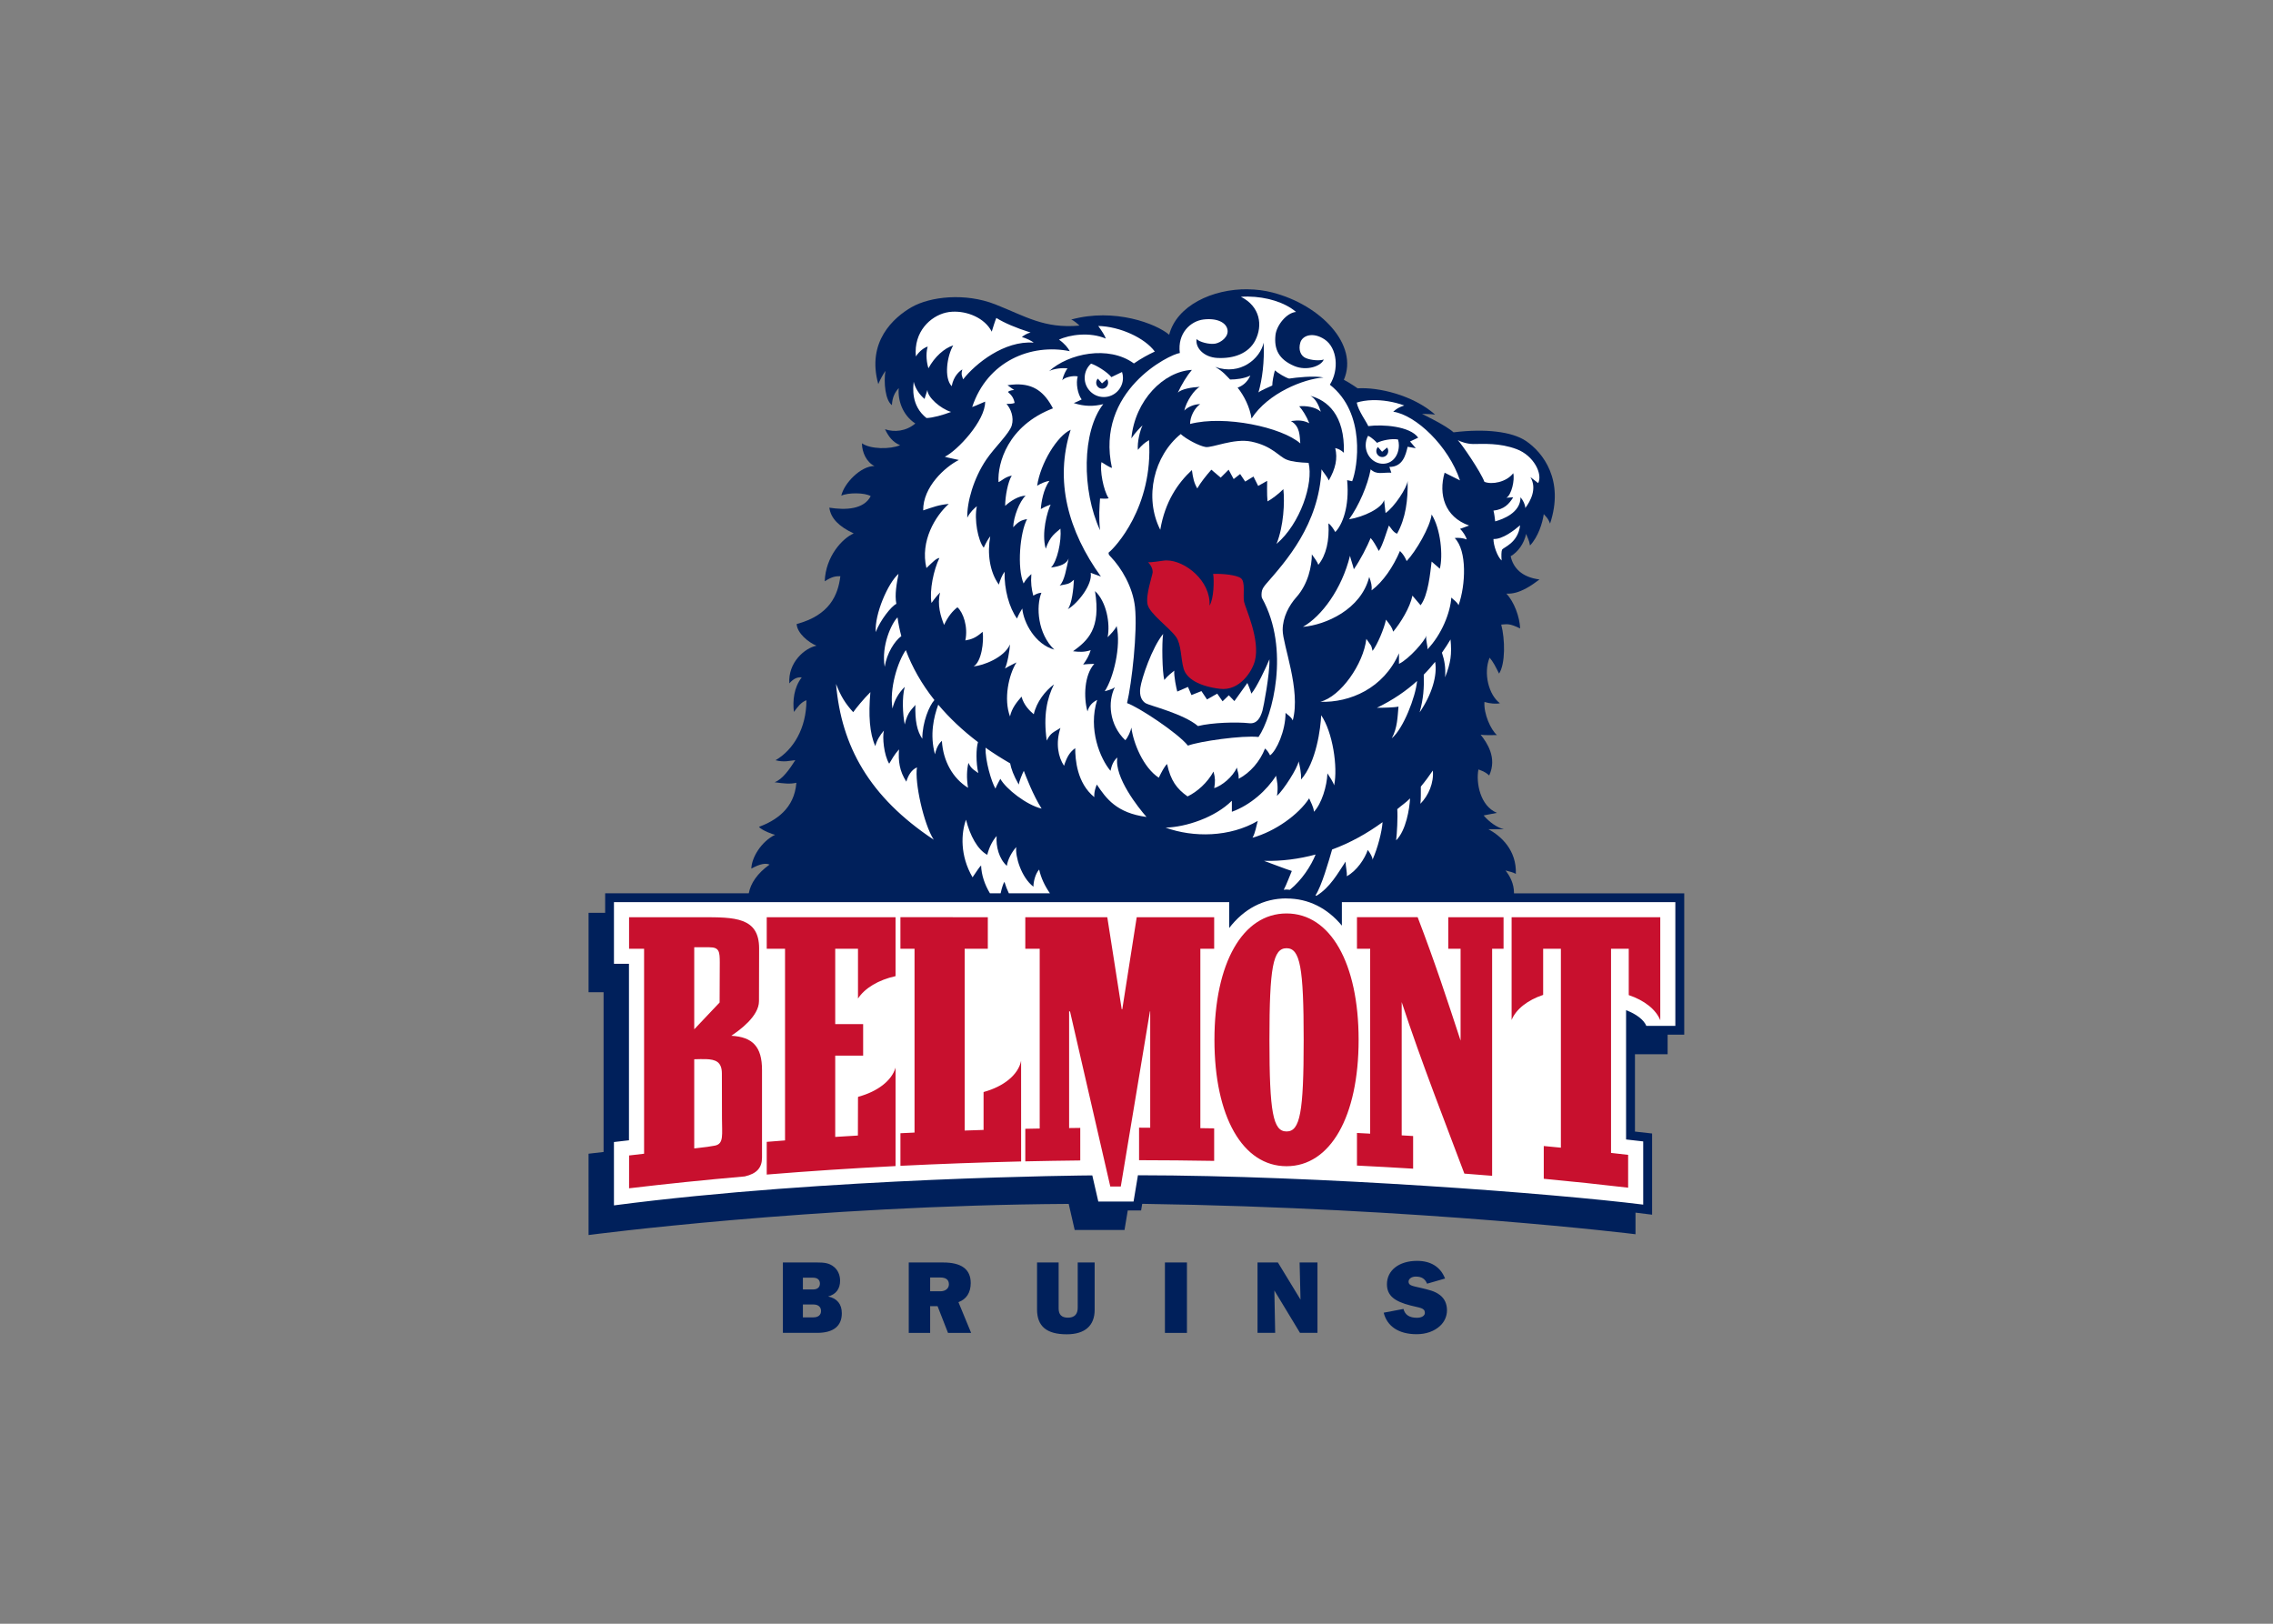 <svg clip-rule="evenodd" fill-rule="evenodd" stroke-linejoin="round" stroke-miterlimit="1.414" viewBox="0 0 560 400" xmlns="http://www.w3.org/2000/svg"><rect x="0" y="0" width="560" height="400" fill="#808080" stroke="none"/><g fill-rule="nonzero" transform="matrix(2.03 0 0 2.03 140.138 64.694)"><path d="m82.43 3.23-.004.002c-4.324-.056-8.656 1.995-9.563 5.522-1.563-1.34-6.644-3.293-11.892-1.842.336.111.837.565 1.006.733-4.298.382-6.548-1.131-10.213-2.575-3.684-1.45-7.929-.941-10.158.334-2.184 1.25-5.492 4.204-4.047 9.336.28-.67.596-1.198.867-1.602-.225 1.395-.017 3.586.787 4.155.048-1.009.401-1.597.83-2.067-.131 1.452.442 3.263 2.01 4.299-1.116.948-2.56 1.084-3.678.693.45.934.968 1.587 1.834 1.938-1.208.519-3.625.493-4.631-.232-.006 1.096.568 2.31 1.518 2.757-1.675 0-3.694 2.098-4.027 3.606.791-.398 2.886-.388 3.57.055-.839 1.603-3.011 1.71-5.023 1.396.185 1.309 1.172 2.288 2.959 3.125-1.397.614-3.403 2.793-3.516 5.807.949-.614 1.393-.616 1.897-.616-.289 2.302-1.293 4.724-5.303 5.805.056 1.118 1.454 2.239 2.4 2.629-1.394.28-3.458 2.003-3.291 4.57.508-.565.947-.781 1.506-.724-.95 1.226-1.115 2.798-.949 4.193.471-.642.884-1.196 1.519-1.42 0 3.406-1.601 6.037-3.75 7.279 1.059.279 1.729.049 2.399-.007-.67 1.06-1.564 2.344-2.514 2.679 1.188.169 1.918.232 2.643.065-.243 3.147-2.479 4.574-4.545 5.355.391.422 1.685.925 1.969.95-1.68.822-2.855 2.759-2.889 4.109 1.072-.589 1.73-.691 2.211-.488-1.489 1.067-2.3 2.273-2.522 3.486h-17.43v2.369h-2.013v9.637h1.822v19.383l-1.824.211.002 9.869s27.118-3.591 58.271-3.78l.726 3.165h6.047s.221-1.331.395-2.37h1.619s.057-.339.134-.804c34.161.499 59.869 3.691 59.869 3.691v-2.621l2.014.25v-9.853l-2.08-.235v-9.383h3.965v-2.378h2.015v-17.15h-20.66c.007-1.224-.53-2.139-1.029-2.774.573.156.886.209 1.252.416.103-2.867-1.773-4.587-3.34-5.424h1.877c-.835-.207-1.719-.834-2.449-1.668l1.615-.314c-2.033-.835-2.555-3.65-2.244-5.268.366.157.732.208 1.307.729.991-2.139-.262-3.965-1.043-4.955.416.104 1.668.052 1.98.052-.73-.626-1.616-2.556-1.513-4.017.68.209 1.41.261 1.879.156-1.357-.99-2.035-3.65-1.252-5.527.416.47.73 1.095 1.148 1.93.782-1.2.729-4.173.262-5.948.782-.051.988-.157 2.295.469-.053-1.409-.73-3.233-1.67-4.225 1.617.104 3.182-1.095 4.015-1.72-2.086-.262-3.181-1.357-3.494-2.819.888-.52 1.616-1.512 1.877-2.711.156.469.364.73.469 1.409.991-1.044 1.514-2.714 1.67-3.809.21.26.522.469.763 1.154 1.754-5.261-.852-8.644-2.947-10.043-1.675-1.115-4.862-1.514-8.767-1.035-.958-.876-3.827-2.232-3.827-2.232s1.117 0 1.594.08c-2.709-2.393-6.934-3.346-9.404-3.188 0 0-1.036-.718-1.674-1.037 1.834-4.221-2.788-9.084-8.685-10.598-.955-.245-1.953-.369-2.951-.382zm20.532 117.91c-2.278 0-3.67 1.205-3.67 2.83 0 1.404.936 2.094 2.867 2.586 1.134.297 1.736.271 1.736.899 0 .331-.357.59-.961.59-.922 0-1.451-.357-1.636-1.071l-2.399.455c.406 1.65 1.822 2.61 3.987 2.61 1.168 0 2.154-.357 2.857-1.01.542-.504.836-1.181.836-1.894 0-.764-.283-1.393-.824-1.823-.665-.529-1.441-.666-2.278-.875-1.01-.246-1.562-.268-1.562-.773 0-.334.357-.617.873-.617.701 0 1.118.248 1.377.863l2.18-.629c-.542-1.39-1.71-2.141-3.383-2.141zm-76.98.196v8.541h4.16c1.97 0 2.992-.824 2.992-2.375 0-1.108-.566-1.808-1.662-2.041.948-.248 1.453-.925 1.453-1.91 0-.689-.269-1.293-.738-1.674-.591-.493-1.232-.541-2.057-.541zm15.275 0v8.543h2.597v-3.239h.901l1.265 3.239h2.807l-1.539-3.729c.961-.346 1.49-1.159 1.49-2.316 0-1.675-1.12-2.498-3.348-2.498zm15.57 0v5.687c0 2.056 1.157 3.028 3.607 3.028 2.203 0 3.385-1.046 3.385-2.967v-5.748h-2.055v5.502c0 .787-.408 1.195-1.181 1.195-.777 0-1.135-.368-1.135-1.121v-5.576zm15.521 0v8.543h2.672v-8.543zm11.238 0v8.541h2.142l-.099-5.143 3.113 5.143h2.119v-8.541h-2.168l.111 4.506-2.744-4.506zm-39.732 1.822h1.207c.713 0 1.07.27 1.07.836 0 .467-.393.838-1.033.838h-1.244zm-15.445.025h1.24c.517 0 .826.256.826.713 0 .455-.309.713-.826.713h-1.24zm0 3.25h1.277c.579 0 .924.295.924.788 0 .491-.345.775-.924.775h-1.277z" fill="#00205b" transform="matrix(1 0 0 1 0 -.001)"/><path d="m82.481 4.121c-.307-.004-.612.006-.912.027 2.36 1.182 2.663 3.498 1.746 5.29-.807 1.575-2.599 2.24-4.612 2.13-1.661-.088-2.688-1.256-2.513-2.293.315.35 1.554.691 2.273.557.7-.132 1.614-.83 1.484-1.66-.142-.901-1.268-1.471-2.929-1.268-1.531.187-3.178 1.643-2.862 4.067-1.252.161-10.278 4.584-8.24 13.941-.261-.044-.984-.526-1.267-.7-.219.962.218 3.411.873 4.393-.349.066-.633.044-1.049.022-.065.875-.175 2.296 0 3.847-2.229-4.809-2.207-12.001.394-15.301-1.136.284-2.274.307-3.584-.131.262-.087.785-.348.961-.435-.502-.679-.72-1.99-.48-2.797-.611-.131-1.661.129-1.879.48.13-.612.472-1.297.654-1.443-.585-.109-1.762.029-2.25.328 2.34-2.145 7.212-3.181 10.293-.939.962-.657 1.705-1.05 2.536-1.444-1.224-1.66-4.234-3.047-6.864-3.103.437.614.788 1.137.92 1.531-1.924-.83-4.413-.482-5.683.131.7.481 1.091 1.005 1.31 1.398-4.72-.961-10.011 1.224-11.846 6.776.613-.218 1.225-.524 1.572-.657.045 2.318-3.408 5.989-4.894 6.688.175.087 1.399.307 1.705.394-1.663.83-4.372 3.278-4.328 6.119 1.311-.436 1.837-.655 3.105-.787-1.617 1.444-3.499 4.503-2.713 7.782.875-.83 1.137-1.136 1.575-1.225-.699 1.444-1.224 3.934-.961 5.465.437-.613.744-.964 1.049-1.27-.394 1.486.086 2.931.48 3.936.48-1.049 1.049-1.705 1.619-2.143.699.613 1.31 2.362.961 4.022.743-.13 1.268-.305 2.098-1.049.175 1.18-.132 3.63-1.092 4.197 1.136-.087 3.714-1.05 4.414-2.668-.045.744-.307 2.319-.613 2.93.569-.35 1.093-.569 1.398-.742-.96 1.528-1.573 4.456-.785 6.556.216-1.006.832-1.748 1.4-2.404.263 1.006.961 1.704 1.485 2.141.349-1.529 1.4-2.84 2.449-3.627-.831 1.661-1.313 3.759-.875 6.818.48-.963.83-1.004 1.662-1.529-.614 1.88-.263 3.541.436 4.591.348-1.093.7-1.662 1.357-2.142 0 1.397.216 4.237 2.315 5.943-.044-.7.22-1.312.306-1.529 1.136 1.704 2.404 3.452 6.031 3.934-.961-1.093-3.932-4.81-3.539-7.213-.48.392-.702 1.007-.832 1.617-1.224-1.441-2.753-5.026-1.617-8.61-.567.305-.96.656-1.178 1.397-.482-1.704-.395-4.415.828-5.77-.35 0-1.134.043-1.353.088.437-.612.697-1.049.916-1.748-.786.263-1.398.219-2.141.131 1.793-1.312 3.41-2.712 2.666-7.301 1.398 1.275 1.866 3.97 1.53 5.596.393-.394.873-.874 1.093-1.355.568 2.447-.392 6.338-1.443 7.912.439-.132.874-.218 1.223-.481-.874 1.749-.696 4.546 1.271 6.426.305-.306.653-1.094.741-1.531.22 1.836 1.442 4.853 3.322 6.078.35-.701.655-1.312 1.008-1.662.435 2.01 1.178 3.017 2.488 3.935 1.181-.567 2.406-1.662 3.148-3.017.219.786.218 1.224.088 2.011.96-.307 2.23-1.355 2.754-2.492.089.612.219.569.219 1.356 1.4-.744 2.579-2.1 3.191-3.672.262.217.437.481.614.83.785-.569 1.878-2.972 1.878-5.158.305.307.613.394.875.918 1.005-3.717-1.224-9.177-1.224-10.971 0-1.574.797-3.01 1.66-3.979 1.444-1.616 1.881-3.806 1.881-5.201.262.349.7.961.787 1.268.961-1.18 1.356-2.974 1.225-5.028.306.175.656.743.83 1.049.831-.831 1.749-3.016 1.441-6.295l.611.131c.658-1.661 1.705-8.262-2.709-11.715 1.138-1.792.917-4.477-.656-5.508-1.397-.917-2.666-.481-2.927.393-.264.875.043 1.618.656 1.881.672.289 1.747.349 2.185.174-.264.786-2.054 1.443-3.586.787-1.848-.791-2.464-1.999-2.27-3.757.131-1.18 1.356-2.711 2.494-2.799-1.374-1.184-3.624-1.836-5.774-1.863h-.002zm-35.956 1.838c-.259.016-.51.051-.75.107-1.886.44-3.933 2.312-3.656 5.321.462-.694 1.019-1.063 1.435-1.201-.277.971-.091 2.083.094 2.636.739-1.387 1.942-2.452 3.006-2.777-.74 1.251-1.155 3.934-.184 4.953.231-1.25.971-1.85 1.295-2.035-.184.601-.046.785.094 1.203 1.482-1.898 4.998-4.731 8.562-4.453-.185-.185-.926-.544-1.436-.684.252-.2.634-.446 1.055-.545-1.814-.575-3.16-1.158-4.156-1.769-.14.325-.462 1.342-.555 1.666-.843-1.67-2.994-2.531-4.805-2.42v-.002zm16.855 6.301c-.474.426-.772 1.043-.772 1.73 0 1.283 1.04 2.324 2.323 2.324s2.324-1.041 2.324-2.324c0-.25-.039-.488-.114-.715-.461.205-.987.49-1.291.622-.503-.634-1.858-1.462-2.47-1.637zm-21.521 2.201c-.067.675-.359 2.895 1.549 4.4.785-.023 1.975-.359 2.986-.74-1.258-.381-2.873-1.774-2.873-2.672-.159.562-.292.83-.338 1.1-.606-.494-1.168-1.323-1.324-2.088zm55.68 2.23c-.714.019-1.366.12-1.912.295.173.99 1.223 2.39 1.398 2.856 1.747-.233 5.069 0 6.06 1.4l-.99.465.699.817-.992-.176c-.232.99-.58 2.447-2.213 2.447l.233.699c-1.109-.057-1.749.293-2.506-.406-.35 1.923-1.444 4.436-2.623 6.061 1.806-.292 3.961-1.339 4.254-2.331l.176 1.573c1.048-.699 2.622-3.089 2.679-3.906.059 2.273-.232 4.548-1.281 6.412-.466-.174-.699-.641-.99-.991-.234.583-.759 2.448-1.225 3.088-.407-.757-.64-1.166-.99-1.572-.408.99-1.225 2.623-2.041 3.789-.175-.7-.348-1.108-.467-1.633-.989 4.023-3.438 7.343-5.711 8.625 2.739-.232 7.054-2.097 8.045-6.06.233.641.348 1.107.289 1.631 1.399-1.049 2.625-2.855 3.442-4.78.406.41.58.701.814 1.225 1.108-1.165 2.854-4.139 3.029-5.654 1.109 1.749 1.401 5.012.993 6.586-.292-.29-.759-.641-.993-.873-.175 1.398-.407 4.08-1.339 5.304-.233-.291-.639-.759-.991-1.168-.291 1.458-1.457 3.323-2.33 4.373-.175-.584-.35-.759-.877-1.459-.232 1.109-1.049 3.033-1.631 3.791-.175-.816-.173-.583-.755-1.457-.35 3.031-3.092 6.996-5.598 7.637 3.612.116 7.693-1.635 9.558-5.889v1.283c1.224-.582 3.208-2.857 3.323-3.441-.115.584.233 1.4.117 1.691 1.749-1.807 2.797-4.487 2.912-6.294.293.292.702.524.877.933.874-2.449 1.049-6.645-.467-8.16.409-.059 1.049 0 1.457.174-.059-.349-.523-1.048-.814-1.281l1.105-.409c-2.972-1.048-3.73-3.788-2.972-6.412l1.867.934c-1.4-4.196-5.363-7.927-8.102-8.336.406-.349.64-.522 1.34-.756-1.312-.473-2.669-.675-3.857-.644zm-.537 4.326c-.184.335-.289.724-.289 1.139 0 1.245.94 2.252 2.099 2.252 1.16 0 1.928-1.007 1.928-2.252 0-.241-.037-.472-.104-.691-.752-.14-1.947.099-2.554.406-.037-.052-.605-.651-1.08-.854zm10.889.526c.47.47 2.763 3.809 3.232 5.06.888.365 2.662.052 3.496-1.045.209.783-.209 2.663-.834 2.975l.834-.053c-.521.835-1.095 1.46-2.398 1.618.104.365.155.885.209 1.304.939-.261 3.074-1.043 3.074-2.922.314.365.576.888.576 1.305.626-.835 1.461-2.348.627-3.756l.938.729c.573-1.095-.524-3.337-2.61-4.119-2.091-.785-4.052-.625-5.265-.625-.783 0-1.618-.315-1.879-.471zm7.564 10.33c-.73.626-2.14 1.721-3.236 1.67 0 .781.471 2.136.992 2.605-.051-.572-.031-1.134.053-1.302.157-.313 1.93-.783 2.191-2.973zm-75.441 5.896c-1.279 1.118-2.914 4.887-2.765 7.069.546-1.438 1.878-3.132 2.502-3.426-.219-1.138.041-2.471.263-3.643zm-.119 5.282c-.714.696-2 3.423-1.555 6.002.248-1.638 1.203-3.14 2.016-3.727-.206-.764-.36-1.523-.461-2.275zm67.115 2.681c-.299.505-.649 1.046-1.043 1.604.326.98.465 1.823.383 2.988.7-1.806.824-2.794.66-4.592zm-66.111 1.293c-.973 1.385-2.013 4.657-1.617 7.088.249-1.041.744-1.885 1.488-2.629-.347 1.29-.249 3.323 0 4.563.346-1.587.992-1.935 1.291-2.381-.05 1.934.197 3.174.842 4.117 0-2.033.854-4.035 1.469-4.695-1.568-1.975-2.712-4.022-3.473-6.063zm64.242 1.424c-.42.52-.863 1.033-1.379 1.553.046 1.681-.036 2.869-.5 4.576 1.49-2.174 2.17-4.498 1.879-6.129zm-2.189 2.32c-1.313 1.194-2.918 2.304-4.875 3.254.698 0 2.152-.027 2.617-.144-.117 1.225-.115 2.563-.815 3.845 1.394-1.142 2.899-5.031 3.073-6.955zm-70.518.365c.645 7.541 4.017 13.69 11.855 18.898-1.239-1.935-2.331-6.992-2.034-8.777-.695.296-1.093 1.041-1.291 1.735-.843-1.29-.989-2.53-.89-3.918-.545.595-.895 1.24-1.192 1.736-.643-1.041-.842-3.224-.642-4.018-.496.597-.846 1.141-1.043 1.885-.695-1.537-.846-3.771-.596-6.549-.844.845-1.736 1.936-2.084 2.432-.941-1.041-1.487-1.885-2.082-3.424h-.002zm12.4 2.522c-.547 1.497-1.042 3.63-.397 6.01.246-1.04.592-1.388.84-1.635.149 2.479 1.341 4.562 3.176 5.703-.199-1.191-.149-2.233.049-3.025.347.793.844.942 1.193 1.24-.288-1.29-.276-2.956-.035-3.76-1.893-1.435-3.492-2.958-4.816-4.533zm46.477 1.273c-.059 1.514-.583 5.709-2.448 7.809.058-.816-.175-1.749-.293-2.215-.116.815-1.805 3.438-2.621 4.195.175-1.223-.001-1.748-.117-2.447-1.108 1.749-3.088 3.555-5.361 4.371v-1.34c-2.04 2.04-5.596 3.205-8.043 3.264 3.38 1.225 7.808 1.166 11.188-.816-.175.584-.292 1.457-.641 2.041 2.739-.758 5.598-2.798 6.879-4.78.175.468.524.989.582 1.631.932-.991 1.574-3.089 1.633-4.662.232.35.699 1.051.816 1.457.465-2.215-.175-6.469-1.574-8.508zm-40.736 3.934c-.038 1.596.708 4.127 1.203 4.971.148-.398.595-1.192.595-1.192.693 1.24 3.175 3.174 5.01 3.619-1.042-1.636-1.914-3.944-2.162-4.589-.219.423-.565 1.318-.615 1.666-.645-1.142-.901-1.87-1.045-2.573-1.063-.611-2.058-1.246-2.986-1.902zm54.287 2.775c-.458.673-.932 1.32-1.456 1.948 0 .426.017 1.659-.054 2.084.992-.992 1.652-2.557 1.51-4.032zm-2.764 3.383c-.493.506-1.016.835-1.551 1.303.071 1.064-.039 2.942-.139 3.785 1.207-1.205 1.619-3.812 1.69-5.088zm-53.893 2.582c-.596 1.636-.744 4.364.795 6.992.644-.942.791-1.19 1.039-1.437.034 1.15.443 2.339 1.07 3.375h1.301c.135-.628.318-1.198.457-1.393.168.544.347.998.539 1.393h4.984c-.621-.9-1.079-1.853-1.306-2.881-.448.496-.695 1.439-.695 2.084-1.49-1.141-2.232-3.719-2.082-4.811-.497.545-1.043 1.487-1.143 2.282-.941-.845-1.339-2.331-1.24-3.619-.445.495-.89 1.288-1.139 2.279-1.19-.644-2.085-2.329-2.58-4.264zm50.555.301c-1.873 1.366-3.927 2.512-6.123 3.318-.418 1.443-1.269 4.441-2.018 5.565.041.016.079.033.119.051 1.669-1.02 2.592-2.731 3.534-4.145 0 .566.212 1.347.142 1.772 1.205-.639 2.197-2.128 2.551-3.192.286.355.64.993.568 1.205.637-1.416 1.155-3.44 1.227-4.574zm-8.125 3.926c-2.043.547-4.075.814-6.252.773.992.355 2.658 1.01 3.365 1.223-.337.772-.617 1.601-.98 2.281.112-.004.22-.029.334-.029.14 0 .27.027.408.033 1.439-1.153 2.575-2.908 3.125-4.281zm-3.533 5.326c-2.803 0-5.173 1.281-6.953 3.59v-3.137h-74.67v7.484h1.822v21.416c-.041.008-1.824.211-1.824.211l.002 7.688c25.881-3.39 57.586-3.64 58.054-3.64l.73 3.176h4.277l.532-3.192c21.995.021 50.562 2.219 61.322 3.563v-7.67s-1.92-.219-2.079-.236v-15.689c1.232.461 2.162 1.173 2.456 1.902h3.523v-15.012h-40.471v2.848c-1.758-2.117-4.041-3.293-6.722-3.293z" fill="#fff" transform="matrix(1 0 0 1 0 -.001)"/><path d="m75.619 13.02c-3.409.176-6.907 3.673-7.344 8.307.394-.612 1.18-1.443 1.355-1.575-.306.613-.654 2.013-.566 2.973.48-.567.829-.875 1.353-1.182.524 8.132-4.154 13.07-4.896 13.639-.044.175.045.304.174.438 1.4 1.442 2.752 3.759 3.017 6.164.325 2.986-.392 9.267-.961 11.672 1.399.481 6.165 3.628 7.389 5.158 1.398-.523 6.6-1.267 8.567-1.049 1.705-2.491 3.846-10.666.437-16.83-.107-.192-.085-.661-.012-.941.074-.279.297-.576.536-.85 2.316-2.666 6.382-7.126 6.687-13.859.132.263.699.875.875 1.356.83-1.443 1.095-2.666.787-3.934.349.088.613.176 1.049.569.131-4.633-2.055-6.381-4.065-6.906.612.306 1.004 1.092 1.268 1.923-.612-.568-1.835-.745-2.623-.656.394.436.873 1.18 1.223 2.055-.699-.35-1.266-.395-2.229-.264 1.136.656 1.049 1.838 1.137 2.713-2.23-1.967-9.181-3.454-13.377-2.361 0-.874.526-1.925 1.225-2.405-.787 0-1.574.393-1.924.786.218-1.093 1.226-2.579 1.881-2.885-.962.044-2.231.263-2.666.701.451-.981 1.088-2.03 1.703-2.756z" fill="#00205b"/><g transform="matrix(1 0 0 1 0 -.001)"><path d="m74.266 20.805c-3.235 2.621-4.487 7.665-2.483 11.617.582-3.425 2.127-5.658 3.838-7.248.131.961.261 1.573.654 2.228.394-.698 1.05-1.527 1.707-2.271l1.135.961.961-.961.614 1.137.785-.612.613.916 1.004-.611.57 1.137 1.092-.612s-.043 1.748.043 2.491c.482-.262 1.268-.83 1.924-1.485.173 1.616.043 4.456-.83 6.643 2.885-2.448 4.502-7.343 3.89-9.834-1.094-.044-2.011-.132-2.668-.395-.975-.391-1.73-1.653-4.281-2.185-2.1-.436-4.766.787-5.553.656s-2.362-.962-3.015-1.572zm-2.139 24.261c-1.354 1.662-2.608 5.385-2.768 6.543-.14 1.015.204 1.582.654 1.863.45.283 4.592 1.268 6.346 2.768 1.713-.428 4.7-.514 6.221-.344.927.103 1.353-.654 1.605-1.527.123-.42.903-4.458.846-6.233-.421 1.043-1.607 3.523-2.199 4.17-.056-.311-.479-1.295-.479-1.295l-1.576 2.2-.676-.705-.759.73-.649-.93-1.238.705-.678-1.013-1.211.48-.422-.986-1.297.562c-.112-.366-.423-1.888-.367-2.537-.422.339-.76.593-1.209 1.129-.254-.931-.312-4.509-.142-5.58z" fill="#fff"/><path d="m72.57 36.141c-.148-.001-.292.009-.43.031-.312.05-1.414.203-1.852.203.263.177.613.789.569 1.227-.043.437-.874 2.751-.614 3.889.264 1.136 2.63 2.779 3.454 3.933.655.918.562 2.599.92 3.848.348 1.222 1.879 2.143 4.414 2.449 2.358.285 3.894-2.072 4.24-3.41.655-2.538-1.137-6.338-1.311-7.125-.176-.788.198-2.442-.394-2.887-.525-.394-2.185-.566-3.365-.523.131.787.086 3.016-.438 3.847.164-3.005-2.977-5.474-5.193-5.482zm14.537 42.84c-5.324 0-8.75 6.02-8.75 15.338 0 9.32 3.426 15.334 8.75 15.334 5.32 0 8.748-6.014 8.748-15.334 0-9.318-3.428-15.338-8.748-15.338zm-46.861.455v3.83h1.713v22.305c-.572.026-1.144.053-1.711.08v3.955c4.794-.236 9.681-.415 14.648-.531l-.004-12.217c-.336 1.694-2.1 3.115-4.52 3.783l-.035.03v4.578c-.766.025-1.529.05-2.293.076v-22.059h2.809v-3.83zm55.408 0v3.83h1.603v22.437c-.534-.027-1.066-.058-1.603-.084v3.957c2.293.113 4.566.237 6.816.377v-3.963c-.46-.027-.924-.052-1.387-.08v-16.174c2.339 7.169 5.546 15.309 7.606 20.816l3.369.266v-27.553h1.387v-3.828h-6.709v3.828h1.494v11.146c-1.681-5.117-3.087-9.429-5.211-14.977h-7.365zm-88.34.002v3.828h1.822v24.873c-.61.068-1.214.139-1.82.211l-.002 3.998h.002v-.014c4.537-.54 9.221-1.021 14.035-1.441 1.471-.335 2.097-1.062 2.097-2.291v-10.625c0-2.806-1.117-4.008-3.73-4.154 1.004-.664 3.363-2.371 3.363-4.203 0-2.254.016-5.052.016-6.401 0-3.791-2.989-3.781-6.924-3.781zm16.707 0v3.828h2.222v23.258c-.742.056-1.483.115-2.222.174v3.969c5.079-.415 10.298-.76 15.633-1.03v-11.943c-.464 1.583-2.183 2.895-4.494 3.524l-.063.049-.012 4.664c-.921.053-1.836.109-2.752.168v-9.864h3.389v-3.828h-3.389v-9.14h2.764v6.041c.82-1.264 2.482-2.262 4.557-2.721v-7.148h-15.633zm31.381 0v3.828h1.748v21.814c-.583.011-1.167.022-1.748.033v3.951c2.21-.048 4.431-.085 6.67-.109v-3.949c-.45.006-.901.013-1.352.018v-14.158h.109l4.889 21.25h1.273l3.536-21.25h.035v14.117c-.451 0-.897-.006-1.352-.006v3.947c3.064.005 6.103.031 9.114.084v-3.947c-.555-.012-1.117-.015-1.676-.024v-21.771h1.677v-3.828h-9.4l-1.75 11.16h-.074l-1.748-11.16zm59.021 0v12.473c.532-1.317 1.948-2.418 3.828-3.047v-5.598h2.152v24.139c-.691-.067-1.381-.135-2.078-.201v3.975c3.489.327 6.905.691 10.24 1.082v-3.985c-.689-.08-1.382-.158-2.076-.236v-24.773h2.15v5.611l.02.018c1.873.631 3.279 1.73 3.806 3.045v-12.502h-18.043zm-99.201 3.647h1.847c1.197 0 1.252.537 1.252 1.865 0 .761-.019 3.894-.019 4.836l-3.08 3.254v-9.956zm71.887.115c1.64 0 2.078 2.308 2.078 11.119 0 8.814-.438 11.117-2.078 11.117-1.642 0-2.078-2.304-2.078-11.117 0-8.812.436-11.119 2.078-11.119zm-70.501 13.457c1.231.038 1.969.336 1.969 1.763 0 2.052.011 3.947.011 5.438 0 1.969.248 3.069-.845 3.295-.509.104-1.228.201-2.217.308-.1.01-.204.021-.305.03v-10.816c.511-.013.977-.029 1.387-.016z" fill="#c8102e"/><path d="m84.328 9.719c-.407 1.917-2.822 4.034-5.879 2.939.997.573 1.39 1.12 1.81 1.53.705 0 1.722-.113 2.457-.481-.396.859-.97 1.255-1.547 1.465.792.985 1.481 2.372 1.69 3.748 1.984-3.079 6.324-4.814 8.738-4.977-1.166-.245-3.309 0-4.176.131-.418-.105-1.308-.629-1.728-.998-.158.579-.317 1.366-.317 1.838-.525.261-1.259.525-1.679.84.467-1.594.739-3.738.631-6.035zm-20.123 4.359c-.122.13-.198.306-.198.498 0 .4.322.725.723.725.398 0 .723-.325.723-.725 0-.159-.051-.307-.139-.427l-.601.509zm-9.959.703c-.315.01-.65.043-1.004.098l.806.588s-.522-.001-.753.23c.463.407.703.744.81 1.334-.29.117-.653.112-.984.116.522.58.928 1.625.638 2.611-.29.985-2.088 2.669-3.074 4.119-1.579 2.315-2.385 5.255-2.322 7.076.349-.695.812-1.1 1.16-1.39-.347 1.623.138 4.171.834 5.031.29-.639.557-1.087.791-1.377-.376 2.029-.089 4.29 1.043 5.857.143-.501.375-1.125.697-1.564-.058 2.145.562 4.366 1.506 5.683.2-.511.542-1.068.641-1.217.159 1.722 1.565 4.35 3.885 4.989-2.01-1.916-2.243-5.219-1.563-6.903-.581.058-.815.289-.99.348-.205-.822-.316-1.5-.231-2.611-.37.357-.632.592-.943 1.138-.812-1.915-.442-6.189.422-7.808-.696.115-1.07.319-1.682.986.039-1.266.767-3.14 1.508-3.83-.82.014-1.808.613-2.484 1.236 0-1.17.339-2.938.803-3.673-.87.175-1.262.672-1.61.787-.13-2.263 1.102-6.841 6.606-8.948-1.02-1.952-2.305-2.976-4.51-2.906zm6.66 5.506c-1.638.744-3.671 4.066-4.066 6.795.446-.297 1.088-.546 1.486-.596-.744 1.042-.991 2.63-1.041 3.422.595-.347.942-.446 1.191-.545-.396.843-1.14 3.422-.595 5.356.545-1.586 1.188-1.884 1.785-2.43.147 1.539-.397 3.969-1.141 4.713 1.141-.149 1.885-.447 2.133-1.092-.248 1.091-.498 2.777-1.092 3.274 1.091-.199 1.191-.199 1.736-.696-.05 1.092-.247 2.927-.742 3.571 1.19-.693 3.024-2.975 2.778-4.412l1.238.447c-3.969-5.506-5.654-11.607-3.67-17.806zm37.293 2.088c-.122.13-.197.303-.197.494 0 .4.324.725.724.725.399 0 .721-.325.721-.725 0-.16-.049-.307-.137-.426l-.606.51-.506-.578z" fill="#00205b"/></g></g></svg>